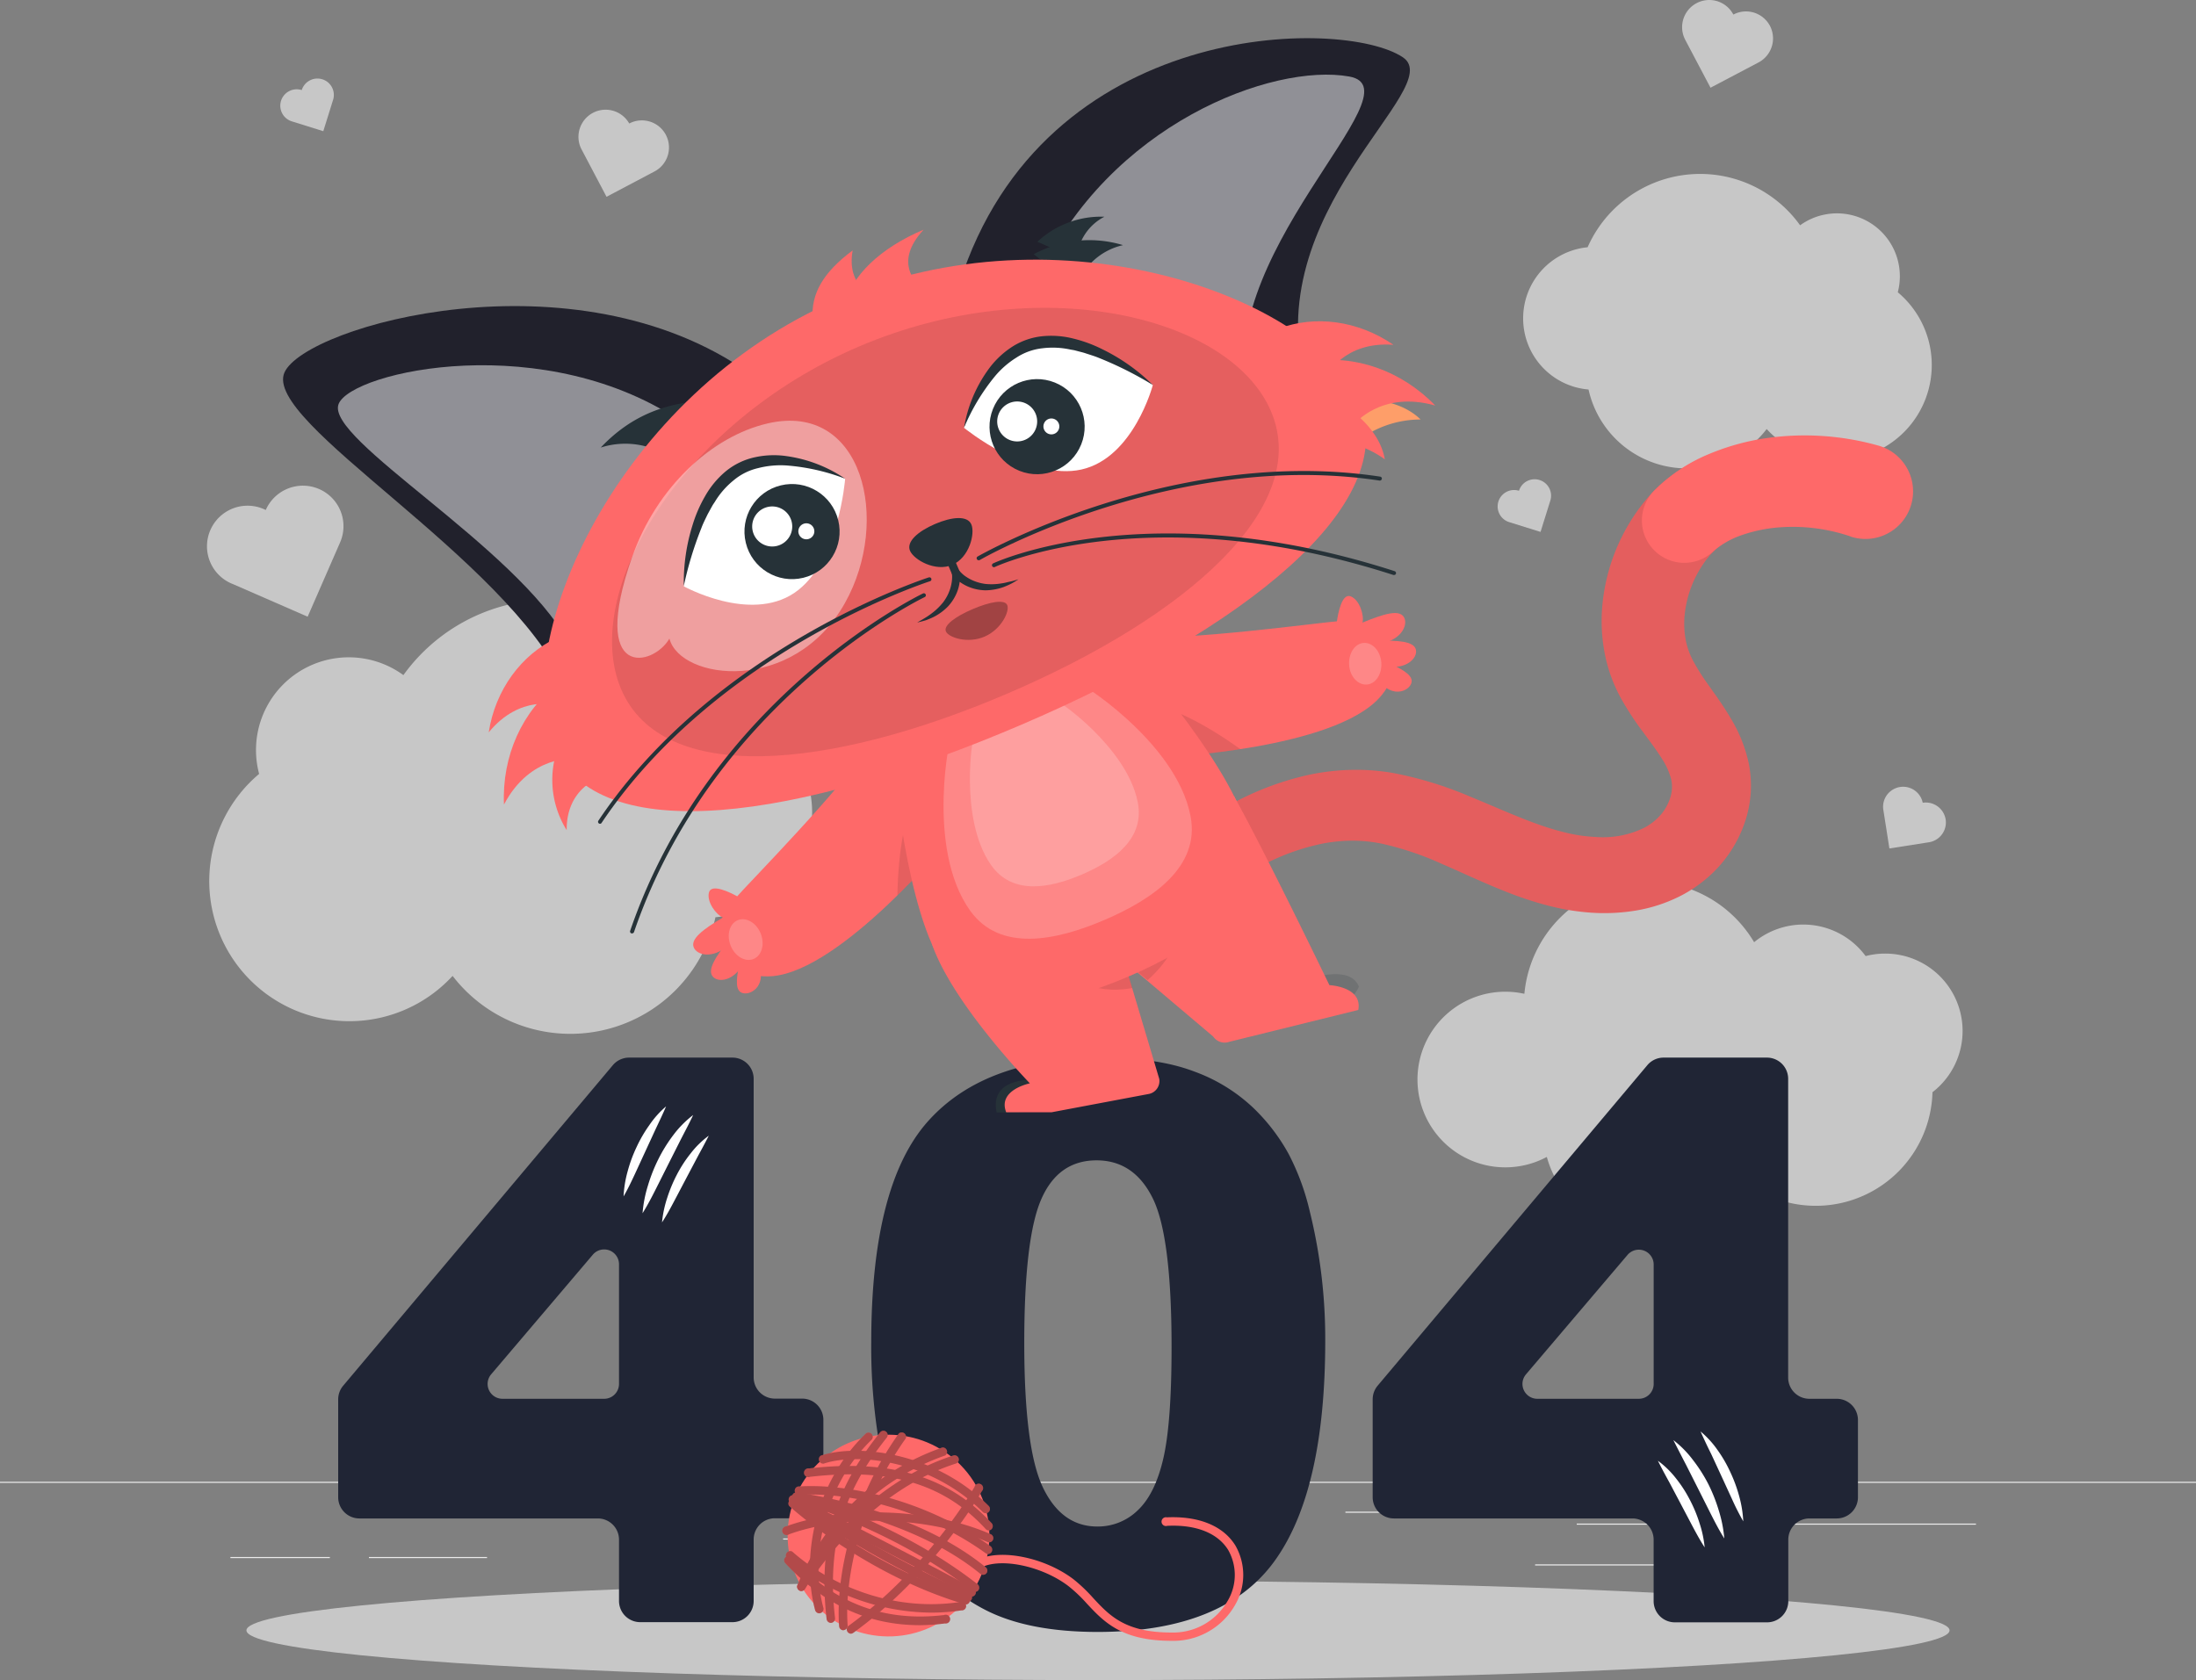<svg xmlns="http://www.w3.org/2000/svg" width="500" height="382.617" viewBox="0 0 500 382.617">
  <rect x="0" y="0" width="500" height="382.617" fill="#808080" stroke="none"/>
  <g id="not-found-light" transform="translate(0 -44.943)">
    <g id="freepik--background-complete--inject-2">
      <rect id="Rectangle_1" data-name="Rectangle 1" width="500" height="0.25" transform="translate(0 382.4)" fill="#ebebeb"/>
      <rect id="Rectangle_2" data-name="Rectangle 2" width="90.9" height="0.25" transform="translate(359 391.92)" fill="#ebebeb"/>
      <rect id="Rectangle_3" data-name="Rectangle 3" width="24.89" height="0.25" transform="translate(306.33 389.21)" fill="#ebebeb"/>
      <rect id="Rectangle_4" data-name="Rectangle 4" width="38.59" height="0.25" transform="translate(349.52 401.21)" fill="#ebebeb"/>
      <rect id="Rectangle_5" data-name="Rectangle 5" width="22.64" height="0.25" transform="translate(52.46 399.53)" fill="#ebebeb"/>
      <rect id="Rectangle_6" data-name="Rectangle 6" width="26.89" height="0.25" transform="translate(84 399.53)" fill="#ebebeb"/>
      <rect id="Rectangle_7" data-name="Rectangle 7" width="46.84" height="0.25" transform="translate(178.31 395.31)" fill="#ebebeb"/>
      <path id="Path_3" data-name="Path 3" d="M429.17,262.11a17.671,17.671,0,0,0-4.39.57,17.61,17.61,0,0,0-25.39-3.16,28.18,28.18,0,0,0-52.31,11.75,20,20,0,1,0,5.11,37.15,23.81,23.81,0,0,0,44,4.77A26.57,26.57,0,0,0,440,293.68a17.62,17.62,0,0,0-10.79-31.57Z" fill="#e6e6e6" opacity="0.7"/>
      <path id="Path_4" data-name="Path 4" d="M72.67,156.32a9.24,9.24,0,0,0-12.16,4.77A9.24,9.24,0,1,0,53.12,178l16.93,7.39,7.39-16.93a9.23,9.23,0,0,0-4.77-12.14Z" fill="#e6e6e6" opacity="0.7"/>
      <path id="Path_5" data-name="Path 5" d="M151.61,75.66a6.17,6.17,0,0,0-8.34-2.59,6.18,6.18,0,0,0-10.93,5.76l5.76,10.93L149,84a6.17,6.17,0,0,0,2.61-8.34Z" fill="#e6e6e6" opacity="0.7"/>
      <path id="Path_6" data-name="Path 6" d="M403,50.84a6.17,6.17,0,0,0-8.34-2.58A6.186,6.186,0,1,0,383.7,54l5.76,10.92,10.92-5.75A6.19,6.19,0,0,0,403,50.84Z" fill="#e6e6e6" opacity="0.7"/>
      <path id="Path_7" data-name="Path 7" d="M443,231.57a4.58,4.58,0,0,0-5.22-3.81,4.56,4.56,0,0,0-9,1.41l1.41,9,9-1.41a4.57,4.57,0,0,0,3.81-5.19Z" fill="#e6e6e6" opacity="0.7"/>
      <path id="Path_8" data-name="Path 8" d="M350.53,154.26a3.73,3.73,0,0,0-4.68,2.45,3.74,3.74,0,1,0-2.23,7.14l7.14,2.23,2.23-7.14A3.74,3.74,0,0,0,350.53,154.26Z" fill="#e6e6e6" opacity="0.7"/>
      <path id="Path_9" data-name="Path 9" d="M73.39,63a3.75,3.75,0,0,0-4.69,2.46,3.734,3.734,0,1,0-2.22,7.13l7.13,2.23,2.23-7.14A3.73,3.73,0,0,0,73.39,63Z" fill="#e6e6e6" opacity="0.7"/>
      <path id="Path_10" data-name="Path 10" d="M184.91,229.92a24,24,0,0,0-21.66-23.86,41.39,41.39,0,0,0-71.4-7.37A21.12,21.12,0,0,0,59,221.19a31.91,31.91,0,1,0,44.05,46,33.83,33.83,0,0,0,59.85-13.36A24,24,0,0,0,184.91,229.92Z" fill="#e6e6e6" opacity="0.7"/>
      <path id="Path_11" data-name="Path 11" d="M346.8,117.42a16.26,16.26,0,0,1,14.68-16.17,28,28,0,0,1,48.38-5A14.32,14.32,0,0,1,432.1,111.5a21.62,21.62,0,1,1-29.85,31.15,22.92,22.92,0,0,1-40.56-9A16.25,16.25,0,0,1,346.8,117.42Z" fill="#e6e6e6" opacity="0.7"/>
    </g>
    <g id="freepik--Shadow--inject-2">
      <ellipse id="freepik--path--inject-2" cx="193.89" cy="11.32" rx="193.89" ry="11.32" transform="translate(56.11 404.92)" fill="#e6e6e6" opacity="0.7"/>
    </g>
    <g id="freepik--error-404--inject-2">
      <path id="Path_12" data-name="Path 12" d="M136.11,390.75H81.78A4.83,4.83,0,0,1,77,385.92V363.63a4.84,4.84,0,0,1,1.14-3.11l61.4-73a4.84,4.84,0,0,1,3.7-1.72h23.53a4.83,4.83,0,0,1,4.83,4.83v68a4.83,4.83,0,0,0,4.83,4.83h6.21a4.83,4.83,0,0,1,4.83,4.83v17.59a4.83,4.83,0,0,1-4.83,4.83h-6.21a4.83,4.83,0,0,0-4.83,4.83v14a4.83,4.83,0,0,1-4.83,4.83h-21a4.83,4.83,0,0,1-4.83-4.83v-14A4.83,4.83,0,0,0,136.11,390.75Zm4.83-30.63v-27.2a3.38,3.38,0,0,0-6-2.19l-23.11,27.2a3.38,3.38,0,0,0,2.57,5.57h23.12a3.38,3.38,0,0,0,3.42-3.38Z" fill="#202535"/>
      <path id="Path_13" data-name="Path 13" d="M198.37,350.66q0-36,13-50.45t39.53-14.4q12.76,0,21,3.15a38.73,38.73,0,0,1,13.36,8.19,43.62,43.62,0,0,1,8.15,10.6,55.21,55.21,0,0,1,4.79,13,121,121,0,0,1,3.54,29.49q0,34.41-11.65,50.36T250,416.6q-16,0-25.79-5.09A41.729,41.729,0,0,1,208,396.53q-4.58-7-7.12-19.1a131,131,0,0,1-2.51-26.77Zm34.84.08q0,24.15,4.27,33t12.37,8.85a13,13,0,0,0,9.27-3.76q3.93-3.75,5.78-11.86t1.85-25.26q0-25.17-4.27-33.84t-12.8-8.67q-8.72,0-12.59,8.84t-3.88,32.7Z" fill="#202535"/>
      <path id="Path_14" data-name="Path 14" d="M371.69,390.75H317.37a4.83,4.83,0,0,1-4.83-4.83V363.63a4.84,4.84,0,0,1,1.13-3.11l61.41-73a4.82,4.82,0,0,1,3.69-1.72h23.54a4.83,4.83,0,0,1,4.83,4.83v68A4.83,4.83,0,0,0,412,363.5h6.2a4.83,4.83,0,0,1,4.83,4.83v17.59a4.83,4.83,0,0,1-4.83,4.83H412a4.83,4.83,0,0,0-4.83,4.83v14a4.83,4.83,0,0,1-4.83,4.83h-21a4.83,4.83,0,0,1-4.83-4.83v-14a4.83,4.83,0,0,0-4.82-4.83Zm4.83-30.63v-27.2a3.38,3.38,0,0,0-5.95-2.19l-23.12,27.2A3.38,3.38,0,0,0,350,363.5h23.11a3.38,3.38,0,0,0,3.41-3.38Z" fill="#202535"/>
      <path id="Path_15" data-name="Path 15" d="M157.82,298.88c-.93,2-1.91,3.8-2.86,5.66l-2.8,5.55-2.8,5.57c-.94,1.87-1.91,3.74-3.06,5.58a28.65,28.65,0,0,1,1.23-6.31,36.91,36.91,0,0,1,2.37-6,34.488,34.488,0,0,1,3.4-5.48,23.172,23.172,0,0,1,4.52-4.57Z" fill="#fff"/>
      <path id="Path_16" data-name="Path 16" d="M161.38,303.58c-.87,1.73-1.77,3.36-2.65,5l-2.59,4.9-2.59,4.92c-.87,1.65-1.76,3.31-2.82,4.93a25.81,25.81,0,0,1,1.19-5.61,33.566,33.566,0,0,1,2.21-5.29,29.478,29.478,0,0,1,3.13-4.82,20.44,20.44,0,0,1,4.12-4.03Z" fill="#fff"/>
      <path id="Path_17" data-name="Path 17" d="M151.66,296.91c-.77,1.8-1.59,3.49-2.39,5.19l-2.35,5.09-2.35,5.1c-.8,1.71-1.61,3.43-2.59,5.12a25.5,25.5,0,0,1,.93-5.72,32.18,32.18,0,0,1,2-5.45,31,31,0,0,1,2.89-5,21.291,21.291,0,0,1,3.86-4.33Z" fill="#fff"/>
      <path id="Path_18" data-name="Path 18" d="M381,372.91a23.449,23.449,0,0,1,4.52,4.6A34.773,34.773,0,0,1,389,383a37.422,37.422,0,0,1,2.36,6,29.259,29.259,0,0,1,1.24,6.31c-1.16-1.84-2.12-3.71-3.07-5.58l-2.8-5.57-2.8-5.55C382.94,376.71,382,374.87,381,372.91Z" fill="#fff"/>
      <path id="Path_19" data-name="Path 19" d="M377.48,377.61a20.883,20.883,0,0,1,4.11,4,29.337,29.337,0,0,1,3.13,4.83,31.787,31.787,0,0,1,2.21,5.29,25.248,25.248,0,0,1,1.2,5.61c-1.06-1.62-1.95-3.28-2.83-4.93l-2.59-4.92-2.59-4.9C379.24,381,378.34,379.34,377.48,377.61Z" fill="#fff"/>
      <path id="Path_20" data-name="Path 20" d="M387.19,370.94a21.34,21.34,0,0,1,3.92,4.3,30.27,30.27,0,0,1,2.88,5,33.115,33.115,0,0,1,2,5.45,26.076,26.076,0,0,1,.93,5.72,57.22,57.22,0,0,1-2.59-5.12l-2.35-5.11-2.35-5.08C388.79,374.43,388,372.74,387.19,370.94Z" fill="#fff"/>
    </g>
    <g id="freepik--ball-of-yarn--inject-2">
      <circle id="Ellipse_4" data-name="Ellipse 4" cx="22.97" cy="22.97" r="22.97" transform="translate(169.839 395.899) rotate(-47.2)" fill="#fe6969"/>
      <path id="Path_93" data-name="Path 93" d="M266.75,418.62c-11.38,0-15.4-4.31-19.28-8.47a33.429,33.429,0,0,0-4.21-4c-5.82-4.44-15-6.47-19.63-4.34a1,1,0,0,1-.81-1.75c5.3-2.43,15.19-.34,21.61,4.55a36.255,36.255,0,0,1,4.46,4.25c3.76,4.05,7.32,7.87,17.86,7.87a14.25,14.25,0,0,0,12.74-7.16,11.52,11.52,0,0,0,.15-11.64c-2.39-3.85-7.31-5.81-13.87-5.5a1,1,0,1,1-.09-1.93c7.29-.33,12.83,1.94,15.6,6.41a13.48,13.48,0,0,1-.1,13.6A16.15,16.15,0,0,1,266.75,418.62Z" fill="#fe6969"/>
      <path id="Path_94" data-name="Path 94" d="M212,412.2a51,51,0,0,1-32.91-12.48,1,1,0,0,1,1.28-1.44c8,7.14,22.28,13.9,38.21,11.5a1,1,0,1,1,.29,1.91A46.268,46.268,0,0,1,212,412.2Z" fill="#fe6969"/>
      <path id="Path_95" data-name="Path 95" d="M209.48,415.06c-11.79,0-21.86-4.64-30.65-14.1a.965.965,0,1,1,1.37-1.36c9.73,10.48,21.1,14.77,34.75,13.15a1,1,0,1,1,.23,1.91,47.3,47.3,0,0,1-5.7.4Z" fill="#fe6969"/>
      <path id="Path_96" data-name="Path 96" d="M192.06,416.22a1,1,0,0,1-1-.9c-.84-11.28,3.05-29.24,13.61-43.93a1,1,0,0,1,1.57,1.12C196,386.82,192.21,404.25,193,415.18a1,1,0,0,1-.89,1Z" fill="#fe6969"/>
      <path id="Path_97" data-name="Path 97" d="M182.47,407.27a.965.965,0,0,1-.82-1.48c3.36-5.31,15.84-23.12,35.4-29.37a.961.961,0,0,1,.59,1.83c-18.94,6.06-31.09,23.4-34.36,28.57a1,1,0,0,1-.81.45Z" fill="#fe6969"/>
      <path id="Path_98" data-name="Path 98" d="M182.47,407.27a.92.92,0,0,1-.36-.07,1,1,0,0,1-.54-1.25,55.26,55.26,0,0,1,33-31.36,1,1,0,0,1,.64,1.82,53.33,53.33,0,0,0-31.88,30.26A1,1,0,0,1,182.47,407.27Z" fill="#fe6969"/>
      <path id="Path_99" data-name="Path 99" d="M189.21,414.54a1,1,0,0,1-1-.86c-2.42-20.84,4.42-32.76,12.18-42.53a.964.964,0,0,1,1.51,1.2c-7.5,9.45-14.11,21-11.77,41.11a1,1,0,0,1-.85,1.07Z" fill="#fe6969"/>
      <path id="Path_100" data-name="Path 100" d="M186.53,412.36a1,1,0,0,1-.93-.7c-3-11.05-.77-28.33,11.47-40.18a.965.965,0,0,1,1.36,1.37c-11.15,10.79-13.95,27.42-10.95,38.27a1,1,0,0,1-.67,1.19Z" fill="#fe6969"/>
      <path id="Path_101" data-name="Path 101" d="M225,398.86a1,1,0,0,1-.56-.18c-14.3-10.29-31.74-14.08-42.67-13.26a1,1,0,0,1-.14-1.93c11.28-.83,29.24,3.05,43.94,13.62a1,1,0,0,1-.57,1.75Z" fill="#fe6969"/>
      <path id="Path_102" data-name="Path 102" d="M225.2,396.19a.88.88,0,0,1-.39-.08c-12.82-5.69-32.22-6.44-45.12-1.76a1,1,0,1,1-.66-1.81c13.32-4.84,33.33-4.06,46.56,1.81a.961.961,0,0,1-.39,1.84Z" fill="#fe6969"/>
      <path id="Path_103" data-name="Path 103" d="M225.16,393.49a1,1,0,0,1-.71-.31c-9.51-10.34-21.83-14-40-11.91a1,1,0,1,1-.23-1.91c18.56-2.16,31.78,1.82,41.61,12.52a1,1,0,0,1-.71,1.61Z" fill="#fe6969"/>
      <path id="Path_104" data-name="Path 104" d="M224.44,389.57a1,1,0,0,1-.68-.29c-11.89-11.86-28.66-13.57-36.25-11a1,1,0,0,1-.62-1.83c8.05-2.73,25.77-1,38.23,11.46a.98.98,0,0,1-.68,1.66Z" fill="#fe6969"/>
      <path id="Path_105" data-name="Path 105" d="M220,410.31a.842.842,0,0,1-.27,0c-23-6.81-39.91-22.27-40.07-22.43a1,1,0,0,1,1.3-1.42c.17.16,16.77,15.32,39.32,22a1,1,0,0,1-.28,1.89Z" fill="#fe6969"/>
      <path id="Path_106" data-name="Path 106" d="M220.46,409.72a1,1,0,0,1-.38-.08,255.588,255.588,0,0,1-39.84-22.25,1,1,0,1,1,1.11-1.57,253.231,253.231,0,0,0,39.49,22.05,1,1,0,0,1-.38,1.85Z" fill="#fe6969"/>
      <path id="Path_107" data-name="Path 107" d="M221.31,408.53a.91.91,0,0,1-.45-.11c-19.67-10.58-40.29-20.85-40.49-20.95a1,1,0,0,1,.85-1.73c.21.1,20.86,10.39,40.55,21a1,1,0,0,1-.46,1.81Z" fill="#fe6969"/>
      <path id="Path_108" data-name="Path 108" d="M222,407.47a.92.92,0,0,1-.59-.2c-17.86-14-40.31-20.5-40.54-20.56a1,1,0,0,1,.53-1.86c.23.07,23,6.65,41.2,20.9a1,1,0,0,1,.16,1.35A.94.94,0,0,1,222,407.47Z" fill="#fe6969"/>
      <path id="Path_109" data-name="Path 109" d="M223.84,403.59a1,1,0,0,1-.61-.21c-16.36-13.44-42-16.61-42.22-16.64a1,1,0,0,1,.23-1.92c.26,0,26.41,3.27,43.22,17.07a.96.96,0,0,1-.62,1.7Z" fill="#fe6969"/>
      <path id="Path_110" data-name="Path 110" d="M193.69,417a1,1,0,0,1-.56-1.74c18.23-13.19,28.64-31.49,28.74-31.67a1,1,0,1,1,1.68.95c-.1.18-10.72,18.85-29.29,32.28A1,1,0,0,1,193.69,417Z" fill="#fe6969"/>
      <g id="Group_1" data-name="Group 1" opacity="0.3">
        <path id="Path_111" data-name="Path 111" d="M212,412.2a51,51,0,0,1-32.91-12.48,1,1,0,0,1,1.28-1.44c8,7.14,22.28,13.9,38.21,11.5a1,1,0,1,1,.29,1.91A46.268,46.268,0,0,1,212,412.2Z"/>
        <path id="Path_112" data-name="Path 112" d="M209.48,415.06c-11.79,0-21.86-4.64-30.65-14.1a.965.965,0,1,1,1.37-1.36c9.73,10.48,21.1,14.77,34.75,13.15a1,1,0,1,1,.23,1.91,47.3,47.3,0,0,1-5.7.4Z"/>
        <path id="Path_113" data-name="Path 113" d="M192.06,416.22a1,1,0,0,1-1-.9c-.84-11.28,3.05-29.24,13.61-43.93a1,1,0,0,1,1.57,1.12C196,386.82,192.21,404.25,193,415.18a1,1,0,0,1-.89,1Z"/>
        <path id="Path_114" data-name="Path 114" d="M182.47,407.27a.965.965,0,0,1-.82-1.48c3.36-5.31,15.84-23.12,35.4-29.37a.961.961,0,0,1,.59,1.83c-18.94,6.06-31.09,23.4-34.36,28.57a1,1,0,0,1-.81.45Z"/>
        <path id="Path_115" data-name="Path 115" d="M182.47,407.27a.92.92,0,0,1-.36-.07,1,1,0,0,1-.54-1.25,55.26,55.26,0,0,1,33-31.36,1,1,0,0,1,.64,1.82,53.33,53.33,0,0,0-31.88,30.26A1,1,0,0,1,182.47,407.27Z"/>
        <path id="Path_116" data-name="Path 116" d="M189.21,414.54a1,1,0,0,1-1-.86c-2.42-20.84,4.42-32.76,12.18-42.53a.964.964,0,0,1,1.51,1.2c-7.5,9.45-14.11,21-11.77,41.11a1,1,0,0,1-.85,1.07Z"/>
        <path id="Path_117" data-name="Path 117" d="M186.53,412.36a1,1,0,0,1-.93-.7c-3-11.05-.77-28.33,11.47-40.18a.965.965,0,0,1,1.36,1.37c-11.15,10.79-13.95,27.42-10.95,38.27a1,1,0,0,1-.67,1.19Z"/>
        <path id="Path_118" data-name="Path 118" d="M225,398.86a1,1,0,0,1-.56-.18c-14.3-10.29-31.74-14.08-42.67-13.26a1,1,0,0,1-.14-1.93c11.28-.83,29.24,3.05,43.94,13.62a1,1,0,0,1-.57,1.75Z"/>
        <path id="Path_119" data-name="Path 119" d="M225.2,396.19a.88.88,0,0,1-.39-.08c-12.82-5.69-32.22-6.44-45.12-1.76a1,1,0,1,1-.66-1.81c13.32-4.84,33.33-4.06,46.56,1.81a.961.961,0,0,1-.39,1.84Z"/>
        <path id="Path_120" data-name="Path 120" d="M225.16,393.49a1,1,0,0,1-.71-.31c-9.51-10.34-21.83-14-40-11.91a1,1,0,1,1-.23-1.91c18.56-2.16,31.78,1.82,41.61,12.52a1,1,0,0,1-.71,1.61Z"/>
        <path id="Path_121" data-name="Path 121" d="M224.44,389.57a1,1,0,0,1-.68-.29c-11.89-11.86-28.66-13.57-36.25-11a1,1,0,0,1-.62-1.83c8.05-2.73,25.77-1,38.23,11.46a.98.98,0,0,1-.68,1.66Z"/>
        <path id="Path_122" data-name="Path 122" d="M220,410.31a.842.842,0,0,1-.27,0c-23-6.81-39.91-22.27-40.07-22.43a1,1,0,0,1,1.3-1.42c.17.16,16.77,15.32,39.32,22a1,1,0,0,1-.28,1.89Z"/>
        <path id="Path_123" data-name="Path 123" d="M220.46,409.72a1,1,0,0,1-.38-.08,255.588,255.588,0,0,1-39.84-22.25,1,1,0,1,1,1.11-1.57,253.231,253.231,0,0,0,39.49,22.05,1,1,0,0,1-.38,1.85Z"/>
        <path id="Path_124" data-name="Path 124" d="M221.31,408.53a.91.91,0,0,1-.45-.11c-19.67-10.58-40.29-20.85-40.49-20.95a1,1,0,0,1,.85-1.73c.21.1,20.86,10.39,40.55,21a1,1,0,0,1-.46,1.81Z"/>
        <path id="Path_125" data-name="Path 125" d="M222,407.47a.92.92,0,0,1-.59-.2c-17.86-14-40.31-20.5-40.54-20.56a1,1,0,0,1,.53-1.86c.23.07,23,6.65,41.2,20.9a1,1,0,0,1,.16,1.35A.94.94,0,0,1,222,407.47Z"/>
        <path id="Path_126" data-name="Path 126" d="M223.84,403.59a1,1,0,0,1-.61-.21c-16.36-13.44-42-16.61-42.22-16.64a1,1,0,0,1,.23-1.92c.26,0,26.41,3.27,43.22,17.07a.96.96,0,0,1-.62,1.7Z"/>
        <path id="Path_127" data-name="Path 127" d="M193.69,417a1,1,0,0,1-.56-1.74c18.23-13.19,28.64-31.49,28.74-31.67a1,1,0,1,1,1.68.95c-.1.18-10.72,18.85-29.29,32.28A1,1,0,0,1,193.69,417Z"/>
      </g>
    </g>
    <g id="freepik--Character--inject-2" transform="translate(-4.973 10)">
      <path id="Path_36" data-name="Path 36" d="M426.5,156.28a40.769,40.769,0,0,0-13-1.91,34.67,34.67,0,0,0-12.5,2.41,19.193,19.193,0,0,0-4.67,2.64c-.14.12-.3.23-.41.34s-.22.19-.4.38-.65.67-1,1a22.452,22.452,0,0,0-1.77,2.29,25,25,0,0,0-4.14,11,20.272,20.272,0,0,0,.07,5.62,16.45,16.45,0,0,0,.61,2.58,17.858,17.858,0,0,0,1,2.46A49.678,49.678,0,0,0,394,191c1.53,2.18,3.3,4.56,5,7.47a33.07,33.07,0,0,1,4.17,10.46,26.55,26.55,0,0,1,.44,6.32,26.24,26.24,0,0,1-1.09,6.12,29,29,0,0,1-5.7,10.37,29.56,29.56,0,0,1-4.25,4.05,30.694,30.694,0,0,1-4.78,3.09,35,35,0,0,1-10.36,3.43,43.772,43.772,0,0,1-10.23.48,53.547,53.547,0,0,1-9.65-1.58,77.926,77.926,0,0,1-8.75-2.83c-5.56-2.13-10.6-4.57-15.41-6.64a69.59,69.59,0,0,0-13.9-4.68,33,33,0,0,0-6.59-.66,36.5,36.5,0,0,0-6.69.64,51.421,51.421,0,0,0-13.36,4.72c-8.74,4.41-16.82,11.13-25.18,18.17h0a7.5,7.5,0,1,1-9.76-11.39c8.25-7.19,16.94-14.9,27.72-20.66a66.642,66.642,0,0,1,17.44-6.5,51.935,51.935,0,0,1,9.63-1.11,48.652,48.652,0,0,1,9.77.77,85.078,85.078,0,0,1,17.35,5.37c5.3,2.17,10.19,4.4,14.91,6.1a62.269,62.269,0,0,0,6.92,2.1,35.376,35.376,0,0,0,6.58.94,21.38,21.38,0,0,0,11.31-2.19,13.863,13.863,0,0,0,2.08-1.42,12.322,12.322,0,0,0,1.66-1.65,11.129,11.129,0,0,0,2.08-4,7.864,7.864,0,0,0,.3-2,7.644,7.644,0,0,0-.18-1.86,15.63,15.63,0,0,0-2.08-4.65c-1.11-1.8-2.63-3.82-4.3-6.09a66,66,0,0,1-5.21-8,37.154,37.154,0,0,1-2.24-5.08,35.808,35.808,0,0,1-1.4-5.38,39.084,39.084,0,0,1-.41-10.77,44,44,0,0,1,6.9-19.63,41.852,41.852,0,0,1,3.17-4.28c.59-.68,1.19-1.35,1.82-2,.29-.31.71-.7,1.08-1.05s.76-.67,1.14-1a38.29,38.29,0,0,1,9.44-5.68,54.12,54.12,0,0,1,19.54-4.18,60.83,60.83,0,0,1,19.4,2.53,10,10,0,0,1-5.69,19.13Z" fill="#e45e5e"/>
      <path id="Path_37" data-name="Path 37" d="M426.26,157.09a40.82,40.82,0,0,0-16.72-2,33.88,33.88,0,0,0-8,1.72,20,20,0,0,0-5.92,3.22l-.57.49A9.647,9.647,0,1,1,382,146.31a38,38,0,0,1,12.17-8,53.862,53.862,0,0,1,12.73-3.55,61.83,61.83,0,0,1,25.68,1.64,10.834,10.834,0,1,1-5.72,20.9l-.53-.16Z" fill="#fe6969"/>
      <path id="Path_38" data-name="Path 38" d="M239.8,280.85l3.71,5.78c-3.73,1.95-7.63,1.66-11.61,1.66C230.21,280.47,239.8,280.85,239.8,280.85Z" fill="#263238"/>
      <path id="Path_39" data-name="Path 39" d="M217.19,250c4.73,13.61,22.27,31.66,22.27,31.66s-7.4,1.48-5.39,6.59H244.4l22.24-4.19a3,3,0,0,0,2.28-3.41l-8.21-27.54Z" fill="#fe6969"/>
      <path id="Path_40" data-name="Path 40" d="M303.46,257.79l2,8.11c3.92-1.55,7.23-2.61,8.93-6.25C312.42,254.59,303.46,257.79,303.46,257.79Z" fill="#263238" opacity="0.17"/>
      <path id="Path_41" data-name="Path 41" d="M285.9,216.18c7,12.54,21.76,43.12,21.76,43.12s7.58.32,6.57,5.65l-29.39,7.26A3.15,3.15,0,0,1,281.2,271l-21-17.78C271.66,246.22,285,227.85,285.9,216.18Z" fill="#fe6969"/>
      <path id="Path_42" data-name="Path 42" d="M272.28,242.49a54.329,54.329,0,0,1-12,10.77l6,4.89C272.75,252.36,274.59,246.16,272.28,242.49Z" opacity="0.1"/>
      <path id="Path_43" data-name="Path 43" d="M264.8,179.77c8.16,1.39,42.05-3.21,44.57-3.33.27-1.87,1.13-6.5,3.16-5.68s3.07,4.32,2.66,6c4.81-.86,11.13,9,3.94,17-10.53,11.82-49,13.63-49,13.63S249.26,181.73,264.8,179.77Z" fill="#fe6969"/>
      <path id="Path_44" data-name="Path 44" d="M267.34,195.5a11.12,11.12,0,0,0-4.82.53,85.511,85.511,0,0,0,7.62,11.36s7.76-.37,17.26-1.83C282.17,201.82,273.88,196.55,267.34,195.5Z" opacity="0.1"/>
      <path id="Path_45" data-name="Path 45" d="M315.19,176.73c4.86-2,8.26-3,9.38-1.33s-.38,5.18-5.08,6.09C315.18,178.79,315.19,176.73,315.19,176.73Z" fill="#fe6969"/>
      <path id="Path_46" data-name="Path 46" d="M318.35,180.89c5.12-.17,8.55.13,9,2s-2.13,4.59-6.71,3.8C317.63,182.77,318.35,180.89,318.35,180.89Z" fill="#fe6969"/>
      <path id="Path_47" data-name="Path 47" d="M321.58,186.12c3.29,1.53,5.31,2.87,4.71,4.48s-3.45,2.85-6,.75C320.26,187.33,321.58,186.12,321.58,186.12Z" fill="#fe6969"/>
      <path id="Path_48" data-name="Path 48" d="M202.15,205.34c-3.76,7.37-27.72,31.77-29.33,33.73-1.66-.91-5.88-3-6.43-.87s1.62,5.05,3.18,5.7c-3.56,3.34.53,14.29,11.3,13.35,15.77-1.38,40.22-31.11,40.22-31.11S213,194.05,202.15,205.34Z" fill="#fe6969"/>
      <path id="Path_49" data-name="Path 49" d="M213.23,216.78a11.4,11.4,0,0,1,3.31-3.55,84.674,84.674,0,0,1,4.55,12.91s-4.93,6-11.79,12.73C209.43,232.45,210.16,222.65,213.23,216.78Z" opacity="0.1"/>
      <path id="Path_50" data-name="Path 50" d="M169.57,243.9c-4.53,2.68-7.34,4.83-6.67,6.72s4.38,2.8,7.92-.42C171.23,245.13,169.57,243.9,169.57,243.9Z" fill="#fe6969"/>
      <path id="Path_51" data-name="Path 51" d="M171,248.93c-3.2,4-5,6.92-3.74,8.41s4.94,1,7.05-3.12C173,249.47,171,248.93,171,248.93Z" fill="#fe6969"/>
      <path id="Path_52" data-name="Path 52" d="M173.28,254.64c-.75,3.55-.88,6,.78,6.46s4.34-1.06,4.16-4.34C175,254.31,173.28,254.64,173.28,254.64Z" fill="#fe6969"/>
      <path id="Path_53" data-name="Path 53" d="M260.73,253.21v-.06l-13.3-1c-.27,5.73,6.4,9.36,15.36,7.82Z" opacity="0.1"/>
      <path id="Path_54" data-name="Path 54" d="M263.19,184.37l-27.44,11.75-27.43,11.75s2.92,35.46,11.92,47.61,26.38,8.41,41.73,1.83,30-16.57,27.46-31.47S263.19,184.37,263.19,184.37Z" fill="#fe6969"/>
      <path id="Path_55" data-name="Path 55" d="M251.25,191l-14.94,6.4-14.93,6.4c.22-2.91-5.88,24.16,4.52,38.59,6.78,9.4,19.44,6.82,30.57,2.05s21.72-12.15,19.59-23.54C272.8,203.43,249,189.18,251.25,191Z" fill="#fff" opacity="0.2"/>
      <path id="Path_56" data-name="Path 56" d="M246.5,195.22l-10,4.26-9.95,4.27c.07-2.1-3.38,17.37,4,28.09,4.83,7,13.34,5.44,20.76,2.26s14.42-8.27,12.69-16.59C261.41,204.76,244.92,193.83,246.5,195.22Z" fill="#fff" opacity="0.2"/>
      <ellipse id="Ellipse_1" data-name="Ellipse 1" cx="3.69" cy="4.77" rx="3.69" ry="4.77" transform="translate(169.552 245.866) rotate(-21.86)" fill="#fff" opacity="0.2"/>
      <path id="Path_57" data-name="Path 57" d="M319.48,185.84c.19,2.63-1.3,4.88-3.33,5s-3.84-1.86-4-4.48,1.3-4.88,3.33-5S319.29,183.22,319.48,185.84Z" fill="#fff" opacity="0.2"/>
      <path id="Path_58" data-name="Path 58" d="M175.69,120c-39.87-28.22-101.13-10.91-105.94-.25-5.11,11.35,50.37,41.92,64,71.46C153.65,154.24,175.69,120,175.69,120Z" fill="#21212c"/>
      <path id="Path_59" data-name="Path 59" d="M161,131.57c-31.56-22-76.06-12.1-78.94-4.6-3.07,8,40.28,32.35,52.39,54.25C146.8,155.37,161,131.57,161,131.57Z" fill="#fff" opacity="0.5"/>
      <path id="Path_60" data-name="Path 60" d="M164.93,126.23c-8.94.6-16.51,3.6-23.18,10.64a18.31,18.31,0,0,1,17.64,3.65Z" fill="#263238"/>
      <path id="Path_61" data-name="Path 61" d="M223.4,99.55c19.16-60.46,87.4-60.7,101-51.55,10.33,7-33.66,34.93-21.87,75.25C262.85,109.67,223.4,99.55,223.4,99.55Z" fill="#21212c"/>
      <path id="Path_62" data-name="Path 62" d="M241.43,98.24c16-35,53.32-49,70.75-45.87,16.48,2.94-32.76,41.37-22.7,75.2C265.7,111.57,241.43,98.24,241.43,98.24Z" fill="#fff" opacity="0.5"/>
      <path id="Path_63" data-name="Path 63" d="M240.34,92.84a26.56,26.56,0,0,1,20.33-2.07,14.65,14.65,0,0,0-10.7,9.68Z" fill="#263238"/>
      <path id="Path_64" data-name="Path 64" d="M241.17,90a21.2,21.2,0,0,1,15.26-5.7,11.69,11.69,0,0,0-6.3,9.63Z" fill="#263238"/>
      <path id="Path_65" data-name="Path 65" d="M314.33,126.34c10.08,23.52-26.28,52-76.9,73.69S141.11,228.4,131,204.87s14.24-80.11,64.86-101.8S304.25,102.81,314.33,126.34Z" fill="#fe6969"/>
      <path id="Path_66" data-name="Path 66" d="M294.35,128.58c9.34,21.81-19.14,46.81-60,64.31s-78.59,20.87-87.93-.95,13.24-60.57,54.08-78.06S285,106.76,294.35,128.58Z" opacity="0.1"/>
      <path id="Path_67" data-name="Path 67" d="M212.17,160.37c-.88-2.06,1.81-4.42,5.66-6.08s7.43-2,8.31.09-.47,7.54-4.33,9.2S213.05,162.43,212.17,160.37Z" fill="#263238"/>
      <path id="Path_68" data-name="Path 68" d="M220.34,178.74c-.59-1.4,2.24-3.43,6.1-5.08s7.28-2.3,7.87-.91-1.33,5.53-5.18,7.18S220.94,180.13,220.34,178.74Z" opacity="0.3"/>
      <path id="Path_69" data-name="Path 69" d="M148.91,161.77c5.51-15.78,18.1-27.49,30.94-30.42,21.65-4.94,28,22.17,17.54,40.86-11.68,20.92-37.48,17.73-40,8.16C153.76,186.74,139,190.07,148.91,161.77Z" fill="#fff" opacity="0.4"/>
      <path id="Path_70" data-name="Path 70" d="M197.4,144s-1.47,19.21-11.61,26-25.12-1.53-25.12-1.53,1.47-19.2,11.61-26S197.4,144,197.4,144Z" fill="#fff"/>
      <path id="Path_71" data-name="Path 71" d="M160.67,168.37a43.31,43.31,0,0,1,2-13.88,31.08,31.08,0,0,1,2.86-6.58,20.46,20.46,0,0,1,4.71-5.65,15.72,15.72,0,0,1,6.74-3.21,20.18,20.18,0,0,1,7.3-.2,31.45,31.45,0,0,1,13.1,5.1,47.32,47.32,0,0,0-13.3-3,20.631,20.631,0,0,0-6.5.6,13.34,13.34,0,0,0-5.62,2.82,18.76,18.76,0,0,0-4.23,4.87l-.46.69-.41.73c-.26.49-.55,1-.8,1.47-.47,1-1,2-1.39,3.07a80.813,80.813,0,0,0-4,13.17Z" fill="#263238"/>
      <path id="Path_72" data-name="Path 72" d="M224.45,132.36s14.92,12.19,26.79,9.5,16.22-19.24,16.22-19.24-14.91-12.19-26.79-9.5S224.45,132.36,224.45,132.36Z" fill="#fff"/>
      <path id="Path_73" data-name="Path 73" d="M267.46,122.62a81.64,81.64,0,0,0-12.29-6.17c-1-.42-2.13-.74-3.19-1.1-.53-.17-1.08-.29-1.62-.44l-.8-.21-.82-.14a19,19,0,0,0-6.44-.3,13.52,13.52,0,0,0-5.92,2.13,20.35,20.35,0,0,0-4.91,4.29,46.929,46.929,0,0,0-7,11.68,31.35,31.35,0,0,1,5.34-13,20.29,20.29,0,0,1,5.18-5.15,15.71,15.71,0,0,1,7-2.66,20.44,20.44,0,0,1,7.33.49A31,31,0,0,1,256,114.5a43.439,43.439,0,0,1,11.46,8.12Z" fill="#263238"/>
      <circle id="Ellipse_2" data-name="Ellipse 2" cx="10.83" cy="10.83" r="10.83" transform="translate(172.225 148.042) rotate(-13.67)" fill="#263238"/>
      <path id="Path_74" data-name="Path 74" d="M176.61,156.65a4.56,4.56,0,1,0-.05-3.5,4.56,4.56,0,0,0,.05,3.5Z" fill="#fff"/>
      <circle id="Ellipse_3" data-name="Ellipse 3" cx="10.83" cy="10.83" r="10.83" transform="translate(227.022 138.134) rotate(-68.156)" fill="#263238"/>
      <path id="Path_75" data-name="Path 75" d="M232.4,132.74a4.55,4.55,0,1,0-.054-3.5,4.55,4.55,0,0,0,.054,3.5Z" fill="#fff"/>
      <path id="Path_76" data-name="Path 76" d="M186.9,156.67a1.82,1.82,0,1,0-.024-1.4A1.82,1.82,0,0,0,186.9,156.67Z" fill="#fff"/>
      <path id="Path_77" data-name="Path 77" d="M242.69,132.76a1.81,1.81,0,1,0,0-1.406,1.81,1.81,0,0,0,0,1.406Z" fill="#fff"/>
      <path id="Path_78" data-name="Path 78" d="M236.88,166.87c-.55.35-1.1.71-1.67,1a16.845,16.845,0,0,1-1.83.8,12.69,12.69,0,0,1-4,.71,10.53,10.53,0,0,1-4.07-.88,9.54,9.54,0,0,1-3.43-2.55l1.63-.7a9.71,9.71,0,0,1-.52,4.25,10.52,10.52,0,0,1-2.17,3.55,12.421,12.421,0,0,1-3.27,2.4,19.376,19.376,0,0,1-1.84.77c-.64.19-1.28.35-1.91.5.57-.34,1.14-.65,1.7-1a16.188,16.188,0,0,0,1.58-1.07,14.319,14.319,0,0,0,2.65-2.56,10.241,10.241,0,0,0,1.62-3.17,9.512,9.512,0,0,0,.36-1.73,7.25,7.25,0,0,0,0-1.68.92.92,0,0,1,.78-1,.94.94,0,0,1,.85.34,8.461,8.461,0,0,0,1.21,1.17,11,11,0,0,0,1.5.92,10.45,10.45,0,0,0,3.41,1,13.91,13.91,0,0,0,3.69-.16c.63-.08,1.24-.28,1.87-.4S236.25,167.05,236.88,166.87Z" fill="#263238"/>
      <path id="Path_79" data-name="Path 79" d="M222.61,166.35a.93.93,0,0,1-.84-.55L219,159.29a.91.91,0,0,1,.48-1.19.9.9,0,0,1,1.2.48l2.79,6.5a.91.91,0,0,1-.84,1.27Z" fill="#263238"/>
      <path id="Path_80" data-name="Path 80" d="M131.72,180.23c-8.11,3.81-14,11.91-15.47,21.5,7.16-8.74,15.51-6.17,15.51-6.17Z" fill="#fe6969"/>
      <path id="Path_81" data-name="Path 81" d="M132.55,203.86A21.62,21.62,0,0,0,134,224c-.08-8.6,6.06-11.16,6.06-11.16Z" fill="#fe6969"/>
      <path id="Path_82" data-name="Path 82" d="M132.08,190.66c-8.17,6.1-12.85,16.47-12.36,27.51,6-11.39,15.9-10.42,15.9-10.42Z" fill="#fe6969"/>
      <path id="Path_83" data-name="Path 83" d="M296,109.84c8.35-3.24,18.25-1.88,26.24,3.63-11.27-.84-15.17,7-15.17,7Z" fill="#fe6969"/>
      <path id="Path_84" data-name="Path 84" d="M309.86,126.34c6.73-1.09,14.07-.24,18.57,4.14a23.44,23.44,0,0,0-15.1,5.5Z" fill="#fe9e69"/>
      <path id="Path_85" data-name="Path 85" d="M307.61,125.36c6.11,3,11.57,8,12.67,14.19a23.41,23.41,0,0,0-15.48-4.34Z" fill="#fe6969"/>
      <path id="Path_86" data-name="Path 86" d="M303.32,117.3c10.05-1.71,20.78,2.06,28.44,10-12.38-3.51-18.51,4.32-18.51,4.32Z" fill="#fe6969"/>
      <path id="Path_87" data-name="Path 87" d="M190,107.53c-.38-5.66,2.35-10.53,9.11-15.56-1.42,8.08,4.43,10.1,4.43,10.1Z" fill="#fe6969"/>
      <path id="Path_88" data-name="Path 88" d="M197.38,104.38c1.34-6.58,8.08-13,17.89-17.13-7,7.54-1.36,12.22-1.36,12.22Z" fill="#fe6969"/>
      <path id="Path_89" data-name="Path 89" d="M141.59,222.55a.49.49,0,0,1-.25-.08.45.45,0,0,1-.12-.63c26.51-39.62,74.75-55.25,75.23-55.4a.47.47,0,0,1,.58.3.46.46,0,0,1-.3.57c-.48.15-48.42,15.69-74.76,55a.43.43,0,0,1-.38.24Z" fill="#263238"/>
      <path id="Path_90" data-name="Path 90" d="M148.89,247.51a.4.4,0,0,1-.15,0,.46.46,0,0,1-.29-.58c18.3-53.45,66.2-76.61,66.68-76.83a.454.454,0,1,1,.39.82c-.48.23-48,23.23-66.2,76.31a.47.47,0,0,1-.43.28Z" fill="#263238"/>
      <path id="Path_91" data-name="Path 91" d="M227.8,162.53a.43.43,0,0,1-.39-.23.44.44,0,0,1,.16-.62c.44-.26,44.51-25.33,91.65-18.19a.44.44,0,0,1,.38.51.48.48,0,0,1-.52.39c-46.81-7.1-90.61,17.82-91,18.08A.46.46,0,0,1,227.8,162.53Z" fill="#263238"/>
      <path id="Path_92" data-name="Path 92" d="M322.38,165.89a.32.32,0,0,1-.14,0c-55.8-18-90.41-2-90.76-1.82a.454.454,0,1,1-.39-.82c.34-.17,35.25-16.36,91.43,1.77a.47.47,0,0,1,.29.58.45.45,0,0,1-.43.29Z" fill="#263238"/>
    </g>
  </g>
</svg>
